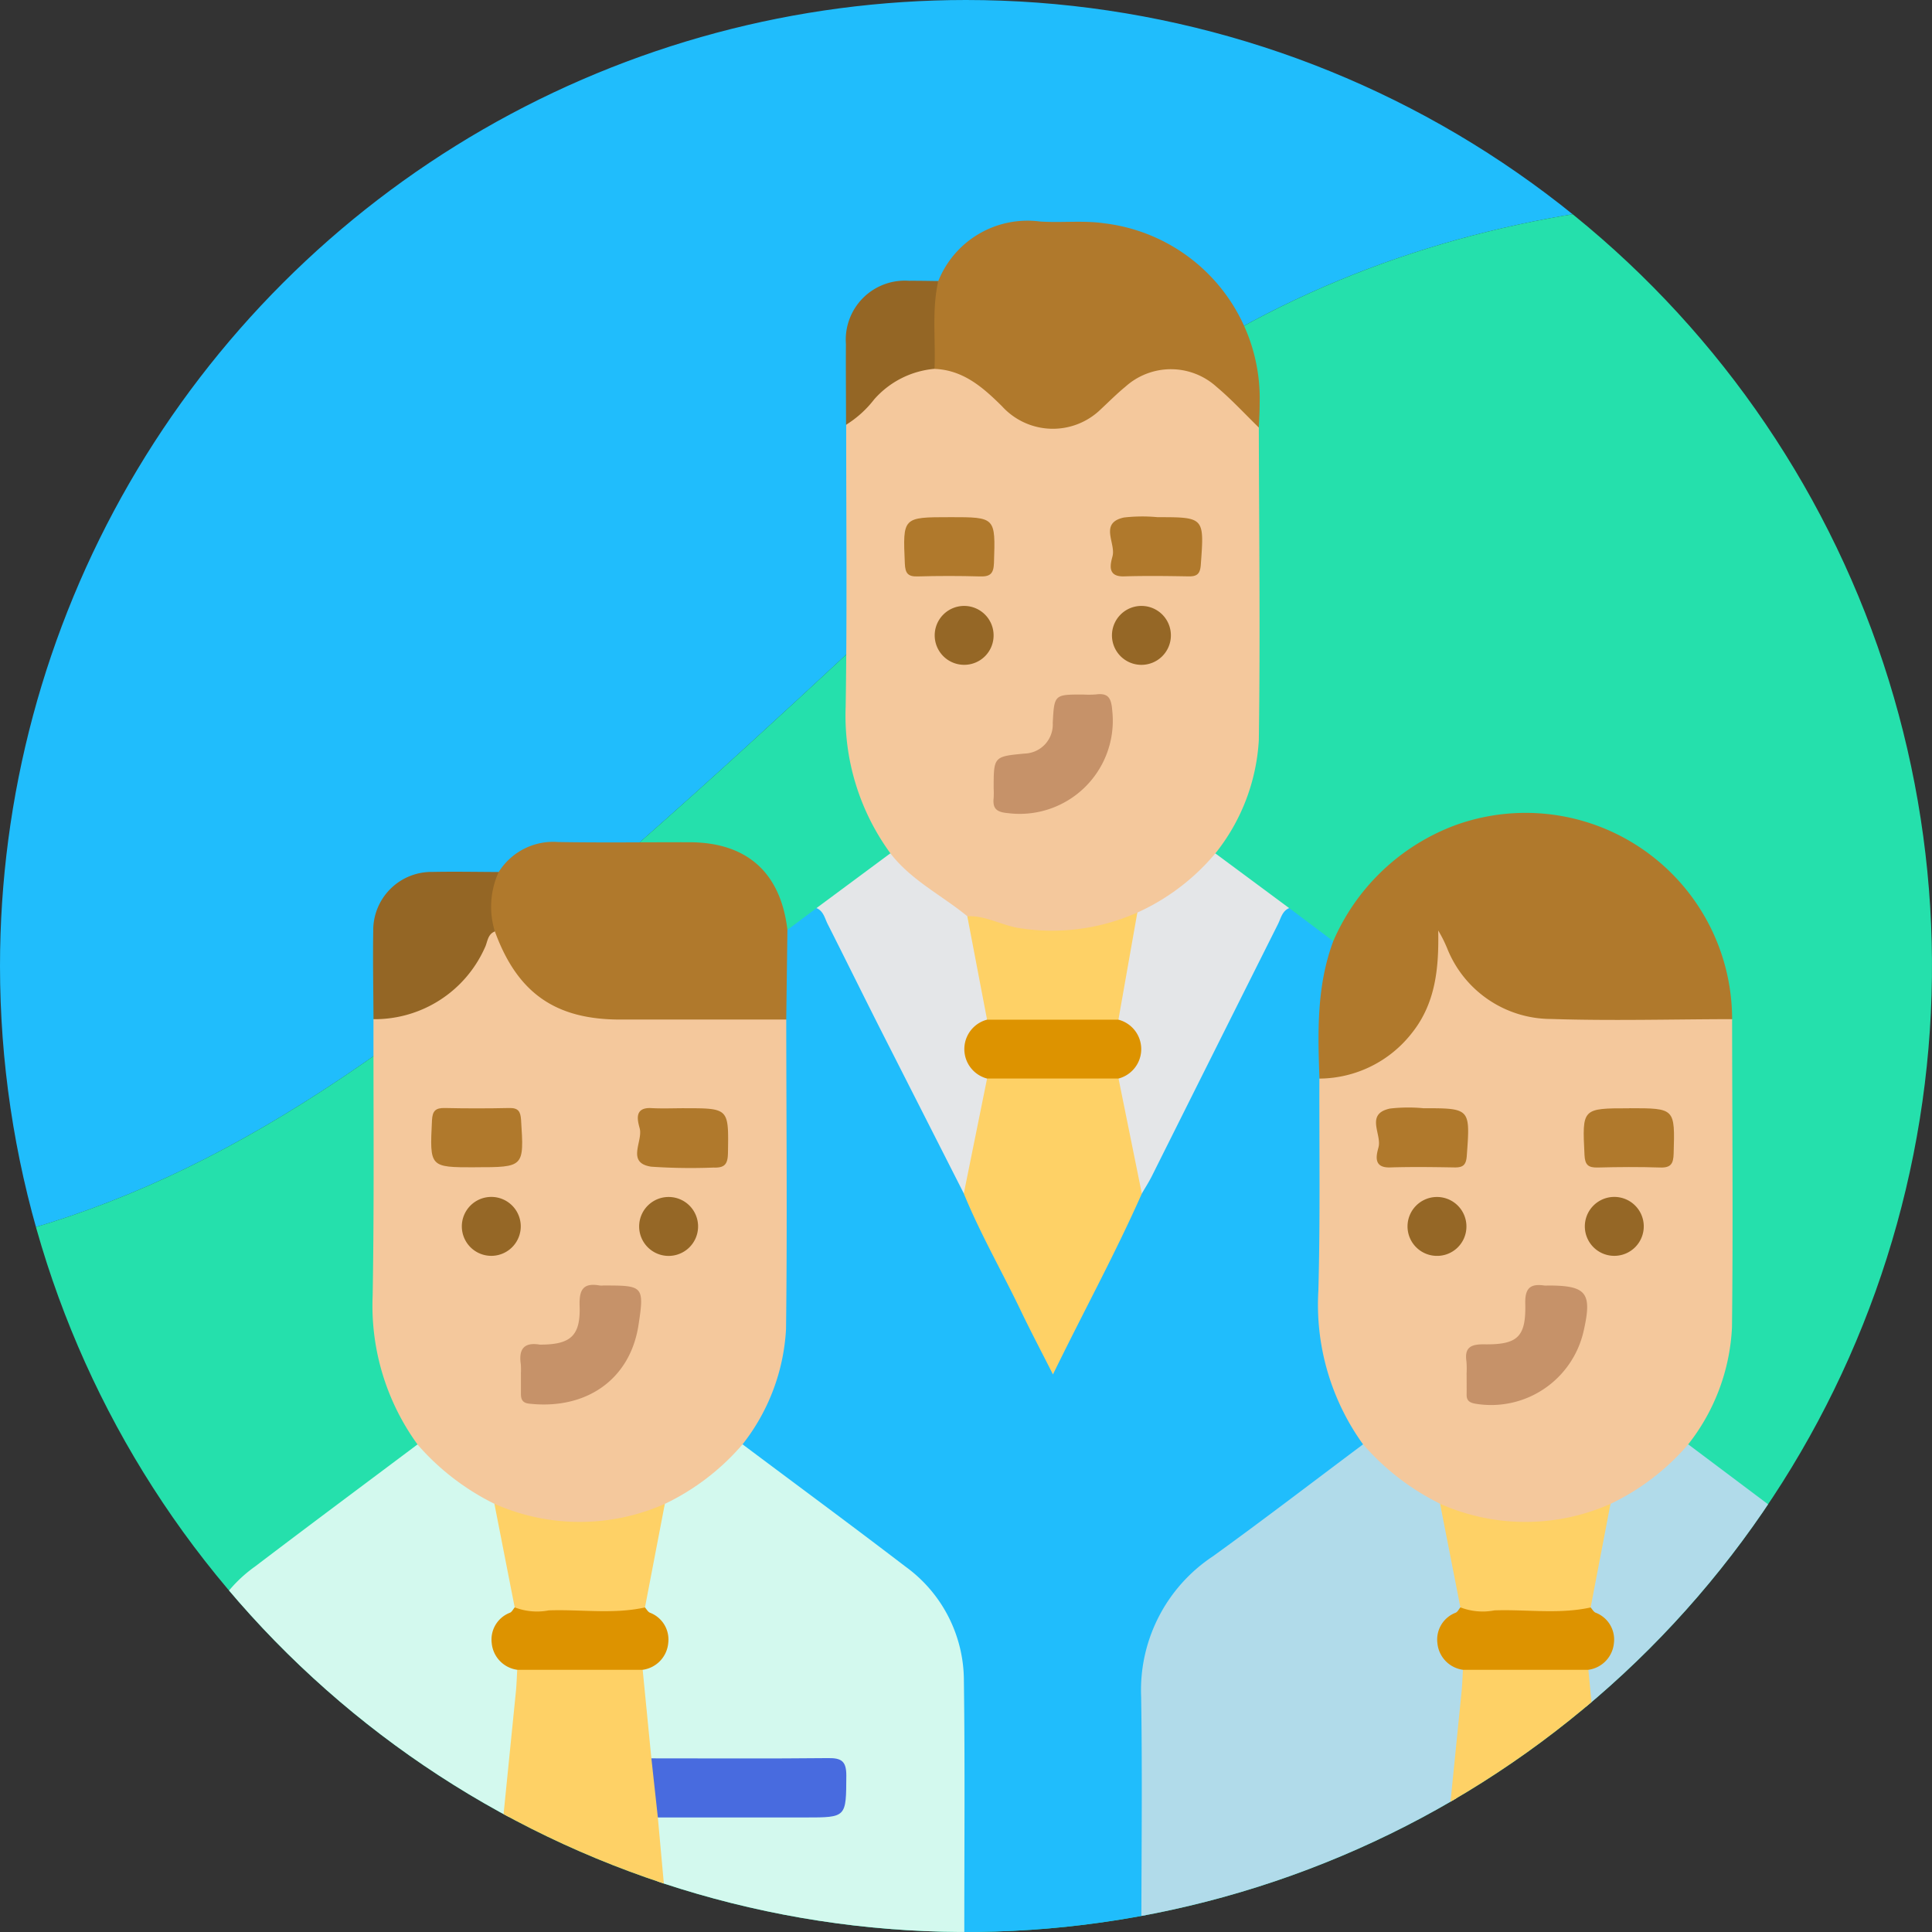 <svg xmlns="http://www.w3.org/2000/svg" xmlns:xlink="http://www.w3.org/1999/xlink" width="128" height="128" viewBox="0 0 128 128"><rect x="0" y="0" width="128" height="128" fill="#333333" stroke="none"/><defs><clipPath id="a"><path d="M36.271,107.71a64,64,0,1,0,64-64,64,64,0,0,0-64,64" transform="translate(-36.271 -43.71)" fill="none"/></clipPath></defs><g transform="translate(-36.271 -43.71)"><g transform="translate(36.271 43.71)" clip-path="url(#a)"><path d="M100.532,69.833c18.342-17.269,41.092-20.506,62.424-17.774L84.263,0,3.449,122.16c38.716,2.1,51.936-9.823,97.083-52.326" transform="translate(-32.056 -38.097)" fill="#20bdfc"/><path d="M113.224,209.151l83.821-126.7L162.513,59.6c-21.332-2.732-44.082.506-62.424,17.774-45.147,42.5-58.366,54.429-97.083,52.326L0,134.247Z" transform="translate(-31.613 -45.641)" fill="#25e0ac"/><path d="M95.675,114.182l1.923-1.443c.845.047.95.8,1.222,1.345,2.924,5.814,5.822,11.642,8.748,17.454,1.825,3.717,3.68,7.421,5.679,11.381,2.026-3.955,3.858-7.668,5.7-11.38,2.947-5.8,5.816-11.646,8.752-17.454.274-.542.379-1.3,1.222-1.348l2.918,2.193a.634.634,0,0,1,.148.676c-.94,2.747-.706,5.6-.75,8.423.03,4.852.059,9.7-.005,14.555a15.091,15.091,0,0,0,2.3,8.605,2.224,2.224,0,0,1,.383.892c-.078.75-.706,1.057-1.212,1.44-2.988,2.258-5.974,4.519-8.988,6.743a9.883,9.883,0,0,0-4.249,8.477c.029,4.763.011,9.526,0,14.29,0,.6.131,1.235-.338,1.748H107.389c-.469-.512-.337-1.151-.338-1.748-.011-4.723-.041-9.446.005-14.167a10.014,10.014,0,0,0-4.348-8.676c-2.991-2.186-5.936-4.435-8.893-6.667-.506-.383-1.134-.689-1.212-1.444a1.392,1.392,0,0,1,.2-.574A16.978,16.978,0,0,0,95.3,137.488c-.108-5.82-.053-11.643-.018-17.465-.072-1.5-.033-3-.022-4.5a1.563,1.563,0,0,1,.419-1.342" transform="translate(-43.505 -52.574)" fill="#20bdfc"/><path d="M127.925,75.6c.014,6.906.1,13.813,0,20.717a13.212,13.212,0,0,1-2.884,7.5c-.657,1.645-2.141,2.447-3.485,3.378a12.954,12.954,0,0,1-1.7.9,13.866,13.866,0,0,1-11.136.069,24.14,24.14,0,0,1-4.3-2.946,2.629,2.629,0,0,1-.9-1.408,15.447,15.447,0,0,1-2.968-9.706c.1-6.226.032-12.455.036-18.682,1.454-2.08,3.2-3.724,5.89-3.978,1.937.074,3.328,1.2,4.634,2.453a4.344,4.344,0,0,0,4.462,1.245,3.483,3.483,0,0,0,1.551-.926,14.056,14.056,0,0,1,1.353-1.232c2.969-2.29,5.859-1.964,8.229.954a6.742,6.742,0,0,1,1.224,1.665" transform="translate(-44.525 -47.271)" fill="#f4c89c"/><path d="M92,120.343c.005,6.834.072,13.67-.014,20.5a13.516,13.516,0,0,1-2.881,7.642c-.653,1.657-2.158,2.442-3.5,3.385a12.04,12.04,0,0,1-1.712.9,13.515,13.515,0,0,1-11.12.006,15.938,15.938,0,0,1-4.219-2.819,2.506,2.506,0,0,1-.992-1.476,15.643,15.643,0,0,1-2.964-9.84c.108-6.109.045-12.22.055-18.331a2.356,2.356,0,0,1,1.264-.381,8.026,8.026,0,0,0,5.843-4.527c.221-.431.255-1.239,1.134-.86A3.87,3.87,0,0,1,73.5,115.6a7.4,7.4,0,0,0,7.021,4.378c3.284.066,6.571.009,9.856.02a2.157,2.157,0,0,1,1.62.345" transform="translate(-39.909 -52.795)" fill="#f4c89c"/><path d="M139.448,148.457a15.833,15.833,0,0,1-2.962-10.2c.126-4.674.054-9.355.067-14.032a2.531,2.531,0,0,1,1.355-.5A7.494,7.494,0,0,0,144,116.439a7.525,7.525,0,0,1,.12-1.824c.055-.191.132-.413.372-.413.164,0,.275.156.367.295a6.06,6.06,0,0,1,.433.876,7.41,7.41,0,0,0,7.176,4.585c3.261.051,6.525.006,9.787.017a2.321,2.321,0,0,1,1.642.31c.006,6.8.069,13.605-.008,20.406a13.56,13.56,0,0,1-2.9,7.762c-.648,1.66-2.157,2.444-3.5,3.388a12.224,12.224,0,0,1-1.712.906,13.471,13.471,0,0,1-11.12.006,15.9,15.9,0,0,1-4.22-2.82,2.509,2.509,0,0,1-.993-1.476" transform="translate(-49.14 -52.763)" fill="#f4c89c"/><path d="M137.719,153.5a16.292,16.292,0,0,0,5.1,3.935,5.193,5.193,0,0,1,.76,2.507,29.343,29.343,0,0,1,.752,4.147,1.722,1.722,0,0,1-.635.99c-1.066,1.1-1,1.953.221,2.908.254.2.539.359.648.693a36.369,36.369,0,0,1-.451,6.054c-.265,3.072-.608,6.139-.9,9.209a3.407,3.407,0,0,1-.59,2.068H123.03c0-5.255.069-10.51-.015-15.764a10.632,10.632,0,0,1,4.759-9.331c3.352-2.42,6.634-4.939,9.946-7.415" transform="translate(-47.411 -57.81)" fill="#b1dbea"/><path d="M65.835,153.505a16.3,16.3,0,0,0,5.1,3.934,5.193,5.193,0,0,1,.76,2.507,29.341,29.341,0,0,1,.752,4.147,1.722,1.722,0,0,1-.635.99c-1.066,1.1-1,1.953.221,2.908.254.2.539.359.648.693a36.369,36.369,0,0,1-.451,6.054c-.265,3.072-.608,6.139-.9,9.209a3.407,3.407,0,0,1-.59,2.068c-6.239.013-12.477.016-18.715.054-.712,0-.886-.238-.883-.913.026-5.383-.044-10.767.049-16.148a9.252,9.252,0,0,1,3.9-7.423c3.569-2.714,7.167-5.389,10.753-8.08" transform="translate(-38.18 -57.81)" fill="#d3f9ee"/><path d="M86.551,157.446A15.687,15.687,0,0,0,91.7,153.5c3.6,2.7,7.225,5.37,10.8,8.106a9.341,9.341,0,0,1,3.864,7.542c.076,5.62.025,11.242.028,16.863H86.8c-.916-1.543-.607-3.3-.828-4.958-.127-.957-.6-1.985.1-2.935a3.145,3.145,0,0,1,1.778-.279c2.886-.01,5.771.008,8.656-.015.538,0,1.253.21,1.516-.454a3.069,3.069,0,0,0-.013-2.269c-.218-.537-.838-.4-1.308-.4-3.089-.017-6.177,0-9.266-.012a3.581,3.581,0,0,1-1.791-.241,1.774,1.774,0,0,1-.465-1.325,21.088,21.088,0,0,1-.331-4.424c.131-.424.527-.579.835-.829a1.63,1.63,0,0,0,.154-2.683c-.3-.319-.675-.58-.757-1.056a23.756,23.756,0,0,1,1.473-6.683" transform="translate(-42.504 -57.81)" fill="#d3f9ee"/><path d="M158.432,157.446a15.6,15.6,0,0,0,5.15-3.947q5.28,3.965,10.561,7.929a9.787,9.787,0,0,1,4.118,8.189c.012,5.138,0,10.277.012,15.415,0,.642-.018,1.047-.879,1.04-6.239-.048-12.478-.045-18.716-.058-.879-1.252-.56-2.745-.773-4.122-.229-1.476-.322-2.978-.458-4.471a1.472,1.472,0,0,1,.266-1.261,3.147,3.147,0,0,1,1.779-.276c3.576-.01,7.152,0,10.728-.007,1.707,0,1.792-.144,1.8-1.788,0-1-.4-1.368-1.377-1.361-3.129.021-6.258.01-9.388.006-.893,0-1.788.02-2.681-.016a1.554,1.554,0,0,1-1.474-.677,8.029,8.029,0,0,1-.356-3.382c.144-.413.545-.558.85-.808a1.623,1.623,0,0,0,.2-2.589c-.32-.351-.749-.614-.835-1.137a23.909,23.909,0,0,1,1.471-6.677" transform="translate(-51.733 -57.809)" fill="#b1dbea"/><path d="M163.9,119.163c-4,.007-7.995.119-11.987-.011a7.424,7.424,0,0,1-6.885-4.663,8.791,8.791,0,0,0-.6-1.2c.045,2.435-.15,4.786-1.734,6.779a7.827,7.827,0,0,1-6.134,3.033c-.115-3.078-.191-6.152.915-9.107a14.2,14.2,0,0,1,8.1-7.686A13.684,13.684,0,0,1,163.9,119.163" transform="translate(-49.142 -51.642)" fill="#b0792c"/><path d="M128.726,74.193c-.932-.906-1.815-1.869-2.806-2.7a4.5,4.5,0,0,0-6.03-.006c-.566.463-1.084.985-1.62,1.484a4.549,4.549,0,0,1-6.559-.188c-1.266-1.254-2.568-2.4-4.471-2.474a7.59,7.59,0,0,1,.25-5.818,6.364,6.364,0,0,1,6.747-3.946c1.416.094,2.863-.085,4.259.12a11.687,11.687,0,0,1,10.285,11.95c0,.527-.035,1.054-.054,1.581" transform="translate(-45.326 -45.869)" fill="#b0792c"/><path d="M93.1,119.478q-5.5,0-11,0c-4.306,0-6.815-1.769-8.3-5.839a3.025,3.025,0,0,1,.255-3.938,4.259,4.259,0,0,1,3.935-1.985c2.89.05,5.781.01,8.672.014,3.831,0,6.071,2,6.52,5.806q-.039,2.97-.079,5.941" transform="translate(-41.013 -51.93)" fill="#b0792c"/><path d="M156.317,178.408q.464,4.874.929,9.748H145.511q.812-8.059,1.621-16.119c.049-.485.062-.972.092-1.458a1.421,1.421,0,0,1,1.116-.38q3.038-.051,6.077,0a1.424,1.424,0,0,1,1.117.38q.166,1.728.331,3.458a6.82,6.82,0,0,1,.451,4.372" transform="translate(-50.3 -59.951)" fill="#fed166"/><path d="M83.647,170.577q.288,2.935.576,5.867a5.66,5.66,0,0,1,.429,3.919q.354,3.895.707,7.791H73.625q.812-8.06,1.621-16.12c.048-.484.061-.972.091-1.458a1.419,1.419,0,0,1,1.117-.379q3.037-.052,6.076,0a1.42,1.42,0,0,1,1.117.379" transform="translate(-41.068 -59.95)" fill="#fed166"/><path d="M122.518,112.5a14.536,14.536,0,0,0,5.167-3.922l4.891,3.625c-.466.2-.55.682-.745,1.07q-4.182,8.342-8.353,16.691c-.2.4-.441.77-.663,1.153a.8.8,0,0,1-.445-.546,45.2,45.2,0,0,1-1.262-6.872c1.569-2.2,1.569-2.2,0-4.279a22.1,22.1,0,0,1,1.41-6.919" transform="translate(-47.166 -52.04)" fill="#e4e6e8"/><path d="M103.23,108.572c1.374,1.789,3.4,2.775,5.1,4.173a1.514,1.514,0,0,1,.518,1.062,36.9,36.9,0,0,1,.957,5.588c-1.561,2.184-1.561,2.184-.008,4.28a43.535,43.535,0,0,1-1.252,6.893.8.8,0,0,1-.447.546q-2.787-5.486-5.573-10.971c-1.156-2.286-2.287-4.585-3.443-6.871-.2-.387-.275-.868-.747-1.069l4.9-3.632" transform="translate(-44.241 -52.04)" fill="#e4e6e8"/><path d="M72.954,109.991a5.519,5.519,0,0,0-.255,3.939c-.5.194-.479.72-.675,1.1a7.99,7.99,0,0,1-7.366,4.714c-.009-1.944-.048-3.889-.017-5.833a3.864,3.864,0,0,1,3.937-3.924c1.458-.029,2.917,0,4.375.005" transform="translate(-39.913 -52.22)" fill="#946625"/><path d="M106.692,65.069c-.437,1.924-.166,3.879-.25,5.818a6.017,6.017,0,0,0-4,2.028,7.014,7.014,0,0,1-1.861,1.68c0-1.783-.019-3.566-.008-5.35a3.914,3.914,0,0,1,4.17-4.192c.648-.006,1.3.01,1.944.017" transform="translate(-44.529 -46.451)" fill="#946625"/><path d="M109.534,133.256q.771-3.81,1.542-7.618a1.466,1.466,0,0,1,1.127-.365q3.228-.046,6.457,0a1.462,1.462,0,0,1,1.126.366l1.543,7.619c-1.769,4-3.866,7.833-5.888,11.982-.786-1.553-1.481-2.868-2.123-4.208-1.245-2.6-2.689-5.1-3.783-7.776" transform="translate(-45.68 -54.181)" fill="#fed166"/><path d="M111.109,120.174q-.655-3.425-1.309-6.851c1.222-.064,2.273.608,3.458.786a13.888,13.888,0,0,0,7.808-1.032q-.628,3.549-1.254,7.1a1.474,1.474,0,0,1-1.127.363q-3.224.046-6.45,0a1.463,1.463,0,0,1-1.125-.365" transform="translate(-45.714 -52.618)" fill="#fed166"/><path d="M117.716,96.5a6.342,6.342,0,0,0,.854-.006c.885-.12,1.027.306,1.093,1.114a6.172,6.172,0,0,1-6.925,6.749c-.766-.066-1.014-.314-.936-1.021a5.7,5.7,0,0,0,0-.61c0-2.12,0-2.12,2.063-2.315a1.922,1.922,0,0,0,1.851-2.021c.1-1.89.1-1.89,2-1.89" transform="translate(-45.969 -50.486)" fill="#c69269"/><path d="M123.762,83.016c3.151,0,3.133,0,2.9,3.168-.044.592-.252.764-.807.754-1.422-.024-2.847-.044-4.269,0-1.163.04-.9-.844-.771-1.337.23-.864-.9-2.206.757-2.563a10.731,10.731,0,0,1,2.19-.025" transform="translate(-47.107 -48.752)" fill="#b0792c"/><path d="M108.034,83.022c3.038,0,3.015,0,2.916,3.034-.024.7-.242.914-.92.893q-2.072-.06-4.146,0c-.647.018-.812-.225-.839-.847-.136-3.08-.154-3.079,2.99-3.079" transform="translate(-45.097 -48.759)" fill="#b0792c"/><path d="M124.7,91.747a1.952,1.952,0,1,1-1.893-1.977,1.948,1.948,0,0,1,1.893,1.977" transform="translate(-47.126 -49.625)" fill="#956726"/><path d="M109.264,93.671a1.951,1.951,0,1,1,1.959-1.913,1.944,1.944,0,0,1-1.959,1.913" transform="translate(-45.395 -49.625)" fill="#956726"/><path d="M85.144,158.026q-.658,3.431-1.316,6.86c-.274.607-.844.563-1.353.572q-2.962.05-5.926,0c-.51-.009-1.077.028-1.352-.575q-.672-3.432-1.345-6.864a13.907,13.907,0,0,0,11.291.008" transform="translate(-41.097 -58.39)" fill="#fed166"/><path d="M75.86,147.24a4.448,4.448,0,0,0-.006-.61c-.147-.987.21-1.469,1.255-1.293a.713.713,0,0,0,.122,0c1.938-.015,2.586-.609,2.52-2.555-.035-1.035.2-1.566,1.328-1.362a1.34,1.34,0,0,0,.244,0c2.626,0,2.728.013,2.331,2.613-.557,3.647-3.5,5.643-7.267,5.213-.432-.05-.526-.3-.525-.665q0-.672,0-1.343" transform="translate(-41.35 -56.253)" fill="#c69269"/><path d="M87.833,127.95c2.956,0,2.934,0,2.887,2.938-.011.71-.164,1.025-.946.993a38.728,38.728,0,0,1-4.14-.058c-1.68-.255-.531-1.68-.763-2.542-.132-.489-.4-1.4.767-1.339.73.039,1.463.008,2.195.007" transform="translate(-42.49 -54.527)" fill="#b0792c"/><path d="M71.95,131.864c-3.018,0-3,0-2.851-3.1.031-.646.241-.842.861-.828,1.422.033,2.846.03,4.268,0,.587-.011.738.226.774.787.2,3.138.215,3.137-3.052,3.137" transform="translate(-40.48 -54.527)" fill="#b0792c"/><path d="M75.28,136.6a1.952,1.952,0,1,1-1.965-1.906A1.951,1.951,0,0,1,75.28,136.6" transform="translate(-40.779 -55.395)" fill="#956726"/><path d="M88.759,136.7a1.952,1.952,0,1,1-1.868-2,1.95,1.95,0,0,1,1.868,2" transform="translate(-42.51 -55.395)" fill="#956726"/><path d="M157.028,158.027q-.658,3.429-1.314,6.859c-.274.606-.844.563-1.352.571q-2.963.051-5.927,0c-.509-.008-1.077.029-1.351-.574q-.673-3.432-1.346-6.864a13.9,13.9,0,0,0,11.29.008" transform="translate(-50.329 -58.39)" fill="#fed166"/><path d="M147.745,147.315a5.927,5.927,0,0,0-.006-.853c-.143-.955.308-1.153,1.184-1.142,2.221.031,2.767-.5,2.713-2.706-.025-1.006.329-1.327,1.256-1.191a1.628,1.628,0,0,0,.244,0c2.569,0,2.944.477,2.365,3.024a6.285,6.285,0,0,1-7.156,4.81c-.389-.066-.6-.2-.594-.6.005-.448,0-.9,0-1.343h-.007" transform="translate(-50.583 -56.255)" fill="#c69269"/><path d="M159.674,127.95c3.046,0,3.026,0,2.941,3.007-.019.666-.18.946-.892.922-1.381-.046-2.765-.035-4.146,0-.611.014-.836-.166-.868-.819-.154-3.106-.176-3.105,2.965-3.105" transform="translate(-51.731 -54.528)" fill="#b0792c"/><path d="M143.98,127.944c3.151,0,3.133,0,2.9,3.168-.044.592-.252.764-.807.754-1.422-.024-2.847-.044-4.269,0-1.163.04-.9-.844-.771-1.337.23-.864-.9-2.206.757-2.563a10.732,10.732,0,0,1,2.19-.025" transform="translate(-49.703 -54.521)" fill="#b0792c"/><path d="M145.2,138.6a1.951,1.951,0,1,1,1.965-1.906A1.941,1.941,0,0,1,145.2,138.6" transform="translate(-50.011 -55.395)" fill="#956726"/><path d="M160.645,136.6a1.952,1.952,0,1,1-1.965-1.906,1.951,1.951,0,0,1,1.965,1.906" transform="translate(-51.742 -55.395)" fill="#956726"/><path d="M147.056,165.893a4.1,4.1,0,0,0,2.257.2c2.125-.076,4.262.271,6.373-.194.105.118.189.282.321.344a1.9,1.9,0,0,1,1.221,2.006,1.967,1.967,0,0,1-1.692,1.78h-8.311a1.966,1.966,0,0,1-1.693-1.775,1.9,1.9,0,0,1,1.215-2.008c.13-.062.207-.232.309-.351" transform="translate(-50.301 -59.401)" fill="#dd9300"/><path d="M75.17,165.893a4.1,4.1,0,0,0,2.257.2c2.125-.076,4.262.271,6.373-.194.105.118.189.282.321.344a1.9,1.9,0,0,1,1.221,2.006,1.967,1.967,0,0,1-1.692,1.78H75.339a1.966,1.966,0,0,1-1.693-1.775,1.9,1.9,0,0,1,1.215-2.008c.13-.062.207-.232.309-.351" transform="translate(-41.069 -59.401)" fill="#dd9300"/><path d="M86.215,181.286l-.429-3.919c3.9,0,7.81.025,11.715-.016.886-.01,1.2.211,1.2,1.152-.015,2.781.026,2.781-2.721,2.781l-9.763,0" transform="translate(-42.63 -60.872)" fill="#486bdf"/><path d="M157.842,178.977q-.226-2.186-.451-4.373c.329.59.894.452,1.408.453,4.155,0,8.311.03,12.465-.019.964-.011,1.255.263,1.242,1.235-.037,2.7.007,2.7-2.688,2.7l-11.976,0" transform="translate(-51.825 -60.52)" fill="#486bdf"/><path d="M111.08,121.22l8.7,0a2.014,2.014,0,0,1,.009,3.9h-8.71a2.016,2.016,0,0,1,0-3.9" transform="translate(-45.685 -53.664)" fill="#dd9300"/></g></g></svg>